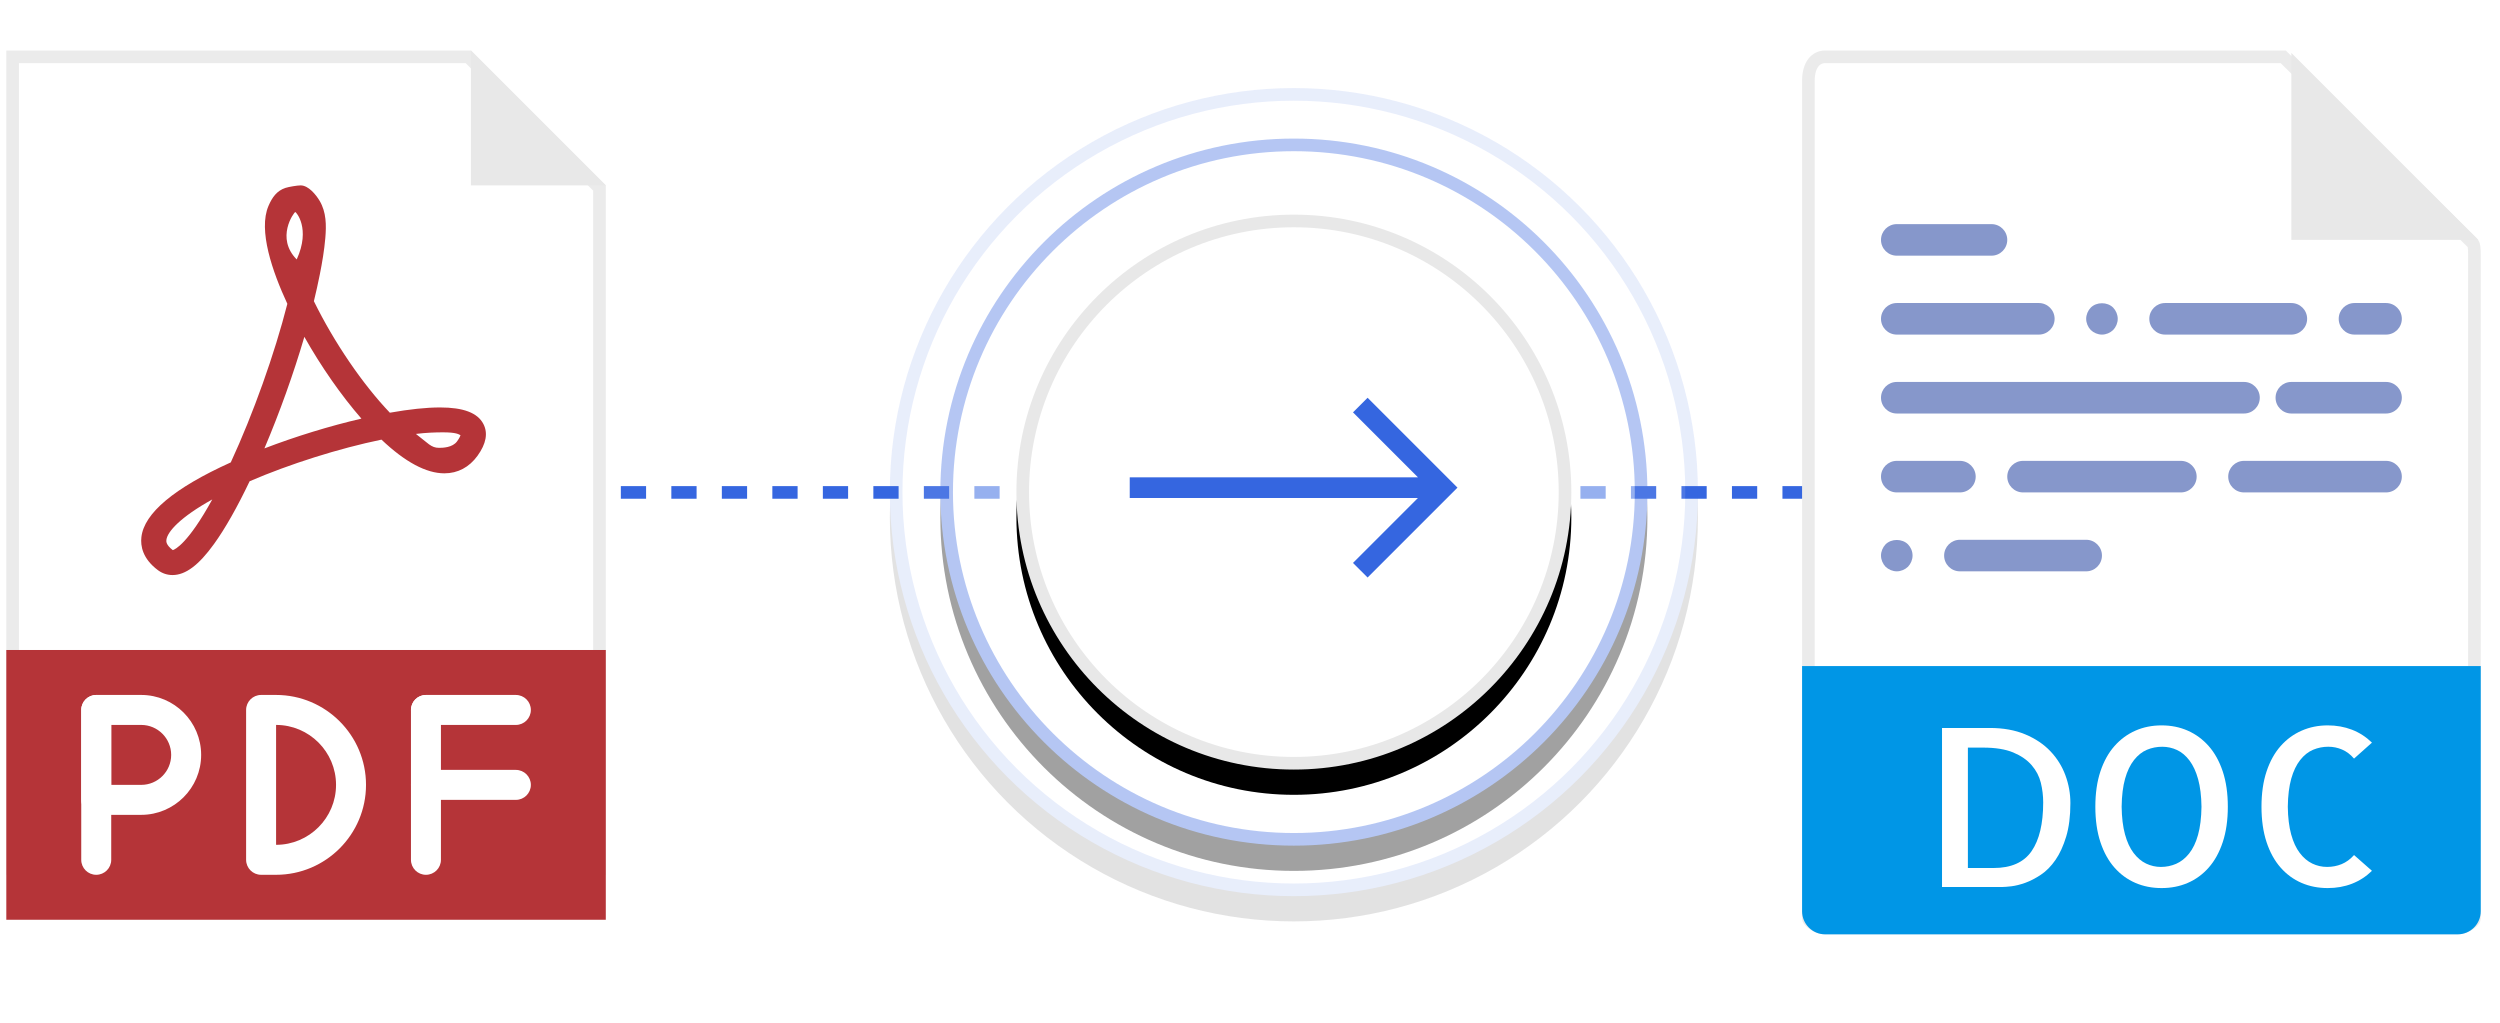 <?xml version="1.0" encoding="UTF-8"?>
<svg width="198px" height="81px" viewBox="0 0 198 81" version="1.1" xmlns="http://www.w3.org/2000/svg" xmlns:xlink="http://www.w3.org/1999/xlink">
    <title>pdf-to-word</title>
    <defs>
        <circle id="path-1" cx="32.975" cy="32.975" r="28"></circle>
        <filter x="-23.2%" y="-19.6%" width="146.4%" height="146.4%" filterUnits="objectBoundingBox" id="filter-2">
            <feOffset dx="0" dy="2" in="SourceAlpha" result="shadowOffsetOuter1"></feOffset>
            <feGaussianBlur stdDeviation="4" in="shadowOffsetOuter1" result="shadowBlurOuter1"></feGaussianBlur>
            <feComposite in="shadowBlurOuter1" in2="SourceAlpha" operator="out" result="shadowBlurOuter1"></feComposite>
            <feColorMatrix values="0 0 0 0 0   0 0 0 0 0   0 0 0 0 0  0 0 0 0.085 0" type="matrix" in="shadowBlurOuter1"></feColorMatrix>
        </filter>
        <circle id="path-3" cx="32.975" cy="32.975" r="32"></circle>
        <filter x="-20.3%" y="-17.2%" width="140.6%" height="140.6%" filterUnits="objectBoundingBox" id="filter-4">
            <feOffset dx="0" dy="2" in="SourceAlpha" result="shadowOffsetOuter1"></feOffset>
            <feGaussianBlur stdDeviation="4" in="shadowOffsetOuter1" result="shadowBlurOuter1"></feGaussianBlur>
            <feComposite in="shadowBlurOuter1" in2="SourceAlpha" operator="out" result="shadowBlurOuter1"></feComposite>
            <feColorMatrix values="0 0 0 0 0   0 0 0 0 0   0 0 0 0 0  0 0 0 0.085 0" type="matrix" in="shadowBlurOuter1"></feColorMatrix>
        </filter>
        <circle id="path-5" cx="32.975" cy="32.975" r="21.975"></circle>
        <filter x="-29.6%" y="-25.0%" width="159.2%" height="159.2%" filterUnits="objectBoundingBox" id="filter-6">
            <feOffset dx="0" dy="2" in="SourceAlpha" result="shadowOffsetOuter1"></feOffset>
            <feGaussianBlur stdDeviation="4" in="shadowOffsetOuter1" result="shadowBlurOuter1"></feGaussianBlur>
            <feComposite in="shadowBlurOuter1" in2="SourceAlpha" operator="out" result="shadowBlurOuter1"></feComposite>
            <feColorMatrix values="0 0 0 0 0   0 0 0 0 0   0 0 0 0 0  0 0 0 0.085 0" type="matrix" in="shadowBlurOuter1"></feColorMatrix>
        </filter>
    </defs>
    <g id="Page-1" stroke="none" stroke-width="1" fill="none" fill-rule="evenodd">
        <g id="Smartpdf-covert-to-word" transform="translate(-621, -147)">
            <g id="Group-6" transform="translate(621.5, 151)">
                <line x1="40.67" y1="35" x2="161.67" y2="35" id="Path-9" stroke="#3566E0" stroke-dasharray="2"></line>
                <g id="Group-5" transform="translate(69, 2)">
                    <g id="Oval" opacity="0.416">
                        <use fill="black" fill-opacity="1" filter="url(#filter-2)" xlink:href="#path-1"></use>
                        <circle stroke="#3566E0" stroke-width="1" stroke-linejoin="square" fill="#FFFFFF" fill-rule="evenodd" cx="32.975" cy="32.975" r="27.5"></circle>
                    </g>
                    <g id="Oval-Copy-4" opacity="0.117">
                        <use fill="black" fill-opacity="1" filter="url(#filter-4)" xlink:href="#path-3"></use>
                        <circle stroke="#3566E0" stroke-width="1" stroke-linejoin="square" fill="#FFFFFF" fill-rule="evenodd" cx="32.975" cy="32.975" r="31.5"></circle>
                    </g>
                    <g id="Oval-Copy-3">
                        <use fill="black" fill-opacity="1" filter="url(#filter-6)" xlink:href="#path-5"></use>
                        <circle stroke="#E8E8E8" stroke-width="1" stroke-linejoin="square" fill="#FFFFFF" fill-rule="evenodd" cx="32.975" cy="32.975" r="21.475"></circle>
                    </g>
                    <g id="011-right-arrow" transform="translate(19.975, 25.475)" fill="#3566E0" fill-rule="nonzero">
                        <polygon id="Path" points="18.838 0.027 17.682 1.184 22.827 6.329 0 6.329 0 7.964 22.827 7.964 17.682 13.109 18.838 14.265 25.957 7.146"></polygon>
                    </g>
                </g>
                <g id="doc" transform="translate(141.6, 0)">
                    <path d="M38.731,0.5 L53.699,15.219 C53.851,15.371 53.875,15.611 53.875,16.223 L53.875,16.223 L53.875,68.75 C53.875,68.893 53.651,69.065 53.442,69.208 C53.2,69.373 52.888,69.5 52.546,69.5 L52.546,69.5 L2.454,69.5 C2.112,69.5 1.8,69.373 1.558,69.208 C1.349,69.065 1.125,68.893 1.125,68.75 L1.125,68.75 L1.125,2.408 C1.125,1.784 1.263,1.297 1.516,0.965 C1.75,0.657 2.084,0.5 2.454,0.5 L2.454,0.5 L38.731,0.5 Z" id="Path" stroke="#EBEBEB" fill="#FFFFFF"></path>
                    <polygon id="Path" fill="#E8E8E8" fill-rule="nonzero" points="39.375 0.189 39.375 15 54.186 15"></polygon>
                    <path d="M15.625,16.25 L8.125,16.25 C7.435,16.25 6.875,15.69 6.875,15 C6.875,14.31 7.435,13.75 8.125,13.75 L15.625,13.75 C16.315,13.75 16.875,14.31 16.875,15 C16.875,15.69 16.315,16.25 15.625,16.25 Z" id="Path" fill="#8697CB" fill-rule="nonzero"></path>
                    <path d="M19.375,22.5 L8.125,22.5 C7.435,22.5 6.875,21.94 6.875,21.25 C6.875,20.56 7.435,20 8.125,20 L19.375,20 C20.065,20 20.625,20.56 20.625,21.25 C20.625,21.94 20.065,22.5 19.375,22.5 Z" id="Path" fill="#8697CB" fill-rule="nonzero"></path>
                    <path d="M24.375,22.5 C24.05,22.5 23.725,22.363 23.488,22.137 C23.262,21.9 23.125,21.575 23.125,21.25 C23.125,20.925 23.262,20.6 23.488,20.363 C23.95,19.9 24.8,19.9 25.262,20.363 C25.488,20.6 25.625,20.925 25.625,21.25 C25.625,21.575 25.488,21.9 25.262,22.137 C25.025,22.363 24.7,22.5 24.375,22.5 Z" id="Path" fill="#8697CB" fill-rule="nonzero"></path>
                    <path d="M39.375,22.5 L29.375,22.5 C28.685,22.5 28.125,21.94 28.125,21.25 C28.125,20.56 28.685,20 29.375,20 L39.375,20 C40.065,20 40.625,20.56 40.625,21.25 C40.625,21.94 40.065,22.5 39.375,22.5 Z" id="Path" fill="#8697CB" fill-rule="nonzero"></path>
                    <path d="M8.125,41.25 C7.8,41.25 7.475,41.112 7.237,40.888 C7.013,40.65 6.875,40.325 6.875,40 C6.875,39.675 7.013,39.35 7.237,39.112 C7.7,38.65 8.55,38.65 9.012,39.112 C9.238,39.35 9.375,39.663 9.375,40 C9.375,40.325 9.238,40.65 9.012,40.888 C8.775,41.112 8.45,41.25 8.125,41.25 Z" id="Path" fill="#8697CB" fill-rule="nonzero"></path>
                    <path d="M23.125,41.25 L13.125,41.25 C12.435,41.25 11.875,40.69 11.875,40 C11.875,39.31 12.435,38.75 13.125,38.75 L23.125,38.75 C23.815,38.75 24.375,39.31 24.375,40 C24.375,40.69 23.815,41.25 23.125,41.25 Z" id="Path" fill="#8697CB" fill-rule="nonzero"></path>
                    <path d="M46.875,22.5 L44.375,22.5 C43.685,22.5 43.125,21.94 43.125,21.25 C43.125,20.56 43.685,20 44.375,20 L46.875,20 C47.565,20 48.125,20.56 48.125,21.25 C48.125,21.94 47.565,22.5 46.875,22.5 Z" id="Path" fill="#8697CB" fill-rule="nonzero"></path>
                    <path d="M35.625,28.75 L8.125,28.75 C7.435,28.75 6.875,28.19 6.875,27.5 C6.875,26.81 7.435,26.25 8.125,26.25 L35.625,26.25 C36.315,26.25 36.875,26.81 36.875,27.5 C36.875,28.19 36.315,28.75 35.625,28.75 Z" id="Path" fill="#8697CB" fill-rule="nonzero"></path>
                    <path d="M46.875,28.75 L39.375,28.75 C38.685,28.75 38.125,28.19 38.125,27.5 C38.125,26.81 38.685,26.25 39.375,26.25 L46.875,26.25 C47.565,26.25 48.125,26.81 48.125,27.5 C48.125,28.19 47.565,28.75 46.875,28.75 Z" id="Path" fill="#8697CB" fill-rule="nonzero"></path>
                    <path d="M13.125,35 L8.125,35 C7.435,35 6.875,34.44 6.875,33.75 C6.875,33.06 7.435,32.5 8.125,32.5 L13.125,32.5 C13.815,32.5 14.375,33.06 14.375,33.75 C14.375,34.44 13.815,35 13.125,35 Z" id="Path" fill="#8697CB" fill-rule="nonzero"></path>
                    <path d="M30.625,35 L18.125,35 C17.435,35 16.875,34.44 16.875,33.75 C16.875,33.06 17.435,32.5 18.125,32.5 L30.625,32.5 C31.315,32.5 31.875,33.06 31.875,33.75 C31.875,34.44 31.315,35 30.625,35 Z" id="Path" fill="#8697CB" fill-rule="nonzero"></path>
                    <path d="M46.875,35 L35.625,35 C34.935,35 34.375,34.44 34.375,33.75 C34.375,33.06 34.935,32.5 35.625,32.5 L46.875,32.5 C47.565,32.5 48.125,33.06 48.125,33.75 C48.125,34.44 47.565,35 46.875,35 Z" id="Path" fill="#8697CB" fill-rule="nonzero"></path>
                    <path d="M52.546,70 L2.454,70 C1.444,70 0.625,69.181 0.625,68.171 L0.625,48.75 L54.375,48.75 L54.375,68.171 C54.375,69.181 53.556,70 52.546,70 Z" id="Path" fill="#0096E6" fill-rule="nonzero"></path>
                    <g id="Group" transform="translate(11.25, 52.5)" fill="#FFFFFF" fill-rule="nonzero">
                        <path d="M10.625,7.103 C10.625,8.139 10.514,9.025 10.291,9.76 C10.069,10.495 9.787,11.11 9.445,11.606 C9.102,12.102 8.719,12.492 8.291,12.777 C7.864,13.062 7.451,13.275 7.053,13.419 C6.654,13.561 6.289,13.652 5.959,13.693 C5.629,13.73 5.384,13.75 5.225,13.75 L0.458,13.75 L0.458,1.155 L4.25,1.155 C5.31,1.155 6.241,1.324 7.044,1.659 C7.846,1.994 8.514,2.442 9.044,3 C9.574,3.558 9.969,4.194 10.231,4.905 C10.494,5.617 10.625,6.35 10.625,7.103 Z M4.541,12.246 C5.931,12.246 6.934,11.803 7.549,10.914 C8.164,10.025 8.471,8.738 8.471,7.051 C8.471,6.527 8.409,6.009 8.284,5.496 C8.158,4.984 7.916,4.52 7.558,4.104 C7.199,3.688 6.711,3.351 6.096,3.095 C5.481,2.839 4.684,2.71 3.704,2.71 L2.507,2.71 L2.507,12.246 L4.541,12.246 L4.541,12.246 Z" id="Shape"></path>
                        <path d="M23.094,7.393 C23.094,8.453 22.96,9.386 22.692,10.195 C22.425,11.004 22.054,11.676 21.581,12.211 C21.109,12.748 20.556,13.151 19.924,13.425 C19.291,13.699 18.599,13.835 17.848,13.835 C17.096,13.835 16.404,13.699 15.771,13.425 C15.139,13.151 14.586,12.748 14.114,12.211 C13.641,11.675 13.27,11.004 13.002,10.195 C12.735,9.386 12.601,8.451 12.601,7.393 C12.601,6.334 12.735,5.401 13.002,4.599 C13.27,3.795 13.64,3.126 14.114,2.591 C14.586,2.055 15.139,1.649 15.771,1.369 C16.404,1.089 17.096,0.95 17.848,0.95 C18.599,0.95 19.291,1.089 19.924,1.369 C20.556,1.649 21.109,2.055 21.581,2.591 C22.054,3.127 22.424,3.796 22.692,4.599 C22.959,5.401 23.094,6.332 23.094,7.393 Z M17.795,12.161 C18.216,12.161 18.617,12.079 19,11.914 C19.381,11.749 19.724,11.477 20.025,11.102 C20.326,10.726 20.564,10.234 20.734,9.624 C20.904,9.014 20.995,8.271 21.008,7.394 C20.996,6.539 20.907,5.812 20.742,5.215 C20.578,4.616 20.35,4.124 20.059,3.736 C19.767,3.349 19.438,3.07 19.067,2.899 C18.698,2.728 18.308,2.643 17.896,2.643 C17.475,2.643 17.073,2.721 16.691,2.881 C16.309,3.041 15.967,3.311 15.666,3.692 C15.364,4.075 15.127,4.566 14.957,5.171 C14.787,5.776 14.695,6.515 14.684,7.393 C14.695,8.248 14.784,8.976 14.949,9.58 C15.114,10.184 15.341,10.676 15.633,11.059 C15.924,11.441 16.254,11.719 16.624,11.896 C16.995,12.072 17.385,12.161 17.795,12.161 Z" id="Shape"></path>
                        <path d="M34.509,12.469 C34.041,12.924 33.511,13.266 32.92,13.494 C32.328,13.723 31.69,13.835 31.006,13.835 C30.254,13.835 29.562,13.699 28.93,13.425 C28.297,13.151 27.745,12.748 27.273,12.211 C26.8,11.675 26.429,11.004 26.161,10.195 C25.894,9.386 25.76,8.451 25.76,7.393 C25.76,6.334 25.894,5.401 26.161,4.599 C26.429,3.795 26.799,3.126 27.273,2.591 C27.745,2.055 28.3,1.649 28.939,1.369 C29.576,1.089 30.266,0.95 31.006,0.95 C31.69,0.95 32.328,1.064 32.92,1.291 C33.513,1.52 34.041,1.861 34.509,2.316 L33.09,3.581 C32.805,3.25 32.489,3.011 32.141,2.864 C31.794,2.716 31.433,2.641 31.056,2.641 C30.635,2.641 30.233,2.72 29.851,2.88 C29.469,3.04 29.128,3.31 28.826,3.691 C28.524,4.074 28.288,4.565 28.117,5.17 C27.948,5.775 27.855,6.514 27.844,7.391 C27.855,8.246 27.944,8.975 28.109,9.579 C28.274,10.182 28.501,10.675 28.793,11.057 C29.084,11.44 29.414,11.717 29.784,11.895 C30.154,12.072 30.544,12.16 30.955,12.16 C31.366,12.16 31.75,12.085 32.109,11.938 C32.468,11.79 32.795,11.55 33.091,11.22 L34.509,12.469 Z" id="Path"></path>
                    </g>
                </g>
                <g id="file-(2)">
                    <path d="M36.59,0.5 L46.979,10.89 L46.979,64.784 L0.5,64.784 L0.5,0.5 L36.59,0.5 Z" id="Path" stroke="#EBEBEB" fill="#FFFFFF"></path>
                    <polygon id="Path" fill="#E8E8E8" fill-rule="nonzero" points="36.797 0 36.797 10.683 47.479 10.683"></polygon>
                    <polygon id="Path" fill="#B53438" fill-rule="nonzero" points="0 47.479 47.479 47.479 47.479 68.845 0 68.845"></polygon>
                    <g id="Group" transform="translate(5.916, 50.962)" fill="#FFFFFF" fill-rule="nonzero">
                        <path d="M1.205,14.322 C0.55,14.322 0.018,13.791 0.018,13.136 L0.018,1.266 C0.018,0.61 0.55,0.079 1.205,0.079 C1.861,0.079 2.393,0.61 2.393,1.266 L2.393,13.136 C2.393,13.791 1.861,14.322 1.205,14.322 Z" id="Path"></path>
                        <path d="M34.441,2.453 L27.319,2.453 C26.664,2.453 26.132,1.921 26.132,1.266 C26.132,0.61 26.664,0.079 27.319,0.079 L34.441,0.079 C35.096,0.079 35.628,0.61 35.628,1.266 C35.628,1.921 35.096,2.453 34.441,2.453 Z" id="Path"></path>
                        <path d="M34.441,8.388 L27.319,8.388 C26.664,8.388 26.132,7.856 26.132,7.201 C26.132,6.546 26.664,6.014 27.319,6.014 L34.441,6.014 C35.096,6.014 35.628,6.546 35.628,7.201 C35.628,7.856 35.096,8.388 34.441,8.388 Z" id="Path"></path>
                        <path d="M27.319,14.322 C26.664,14.322 26.132,13.791 26.132,13.136 L26.132,1.266 C26.132,0.61 26.664,0.079 27.319,0.079 C27.975,0.079 28.506,0.61 28.506,1.266 L28.506,13.136 C28.506,13.791 27.975,14.322 27.319,14.322 Z" id="Path"></path>
                    </g>
                    <path d="M22.886,12.792 C22.77,12.83 21.313,14.845 23,16.549 C24.123,14.079 22.938,12.777 22.886,12.792 M23.605,22.679 C22.758,25.569 21.641,28.69 20.441,31.514 C22.912,30.567 25.601,29.74 28.124,29.155 C26.528,27.323 24.932,25.036 23.605,22.679 M32.44,30.367 C33.404,31.099 33.639,31.469 34.271,31.469 C34.547,31.469 35.337,31.458 35.701,30.954 C35.878,30.71 35.947,30.553 35.973,30.471 C35.828,30.394 35.634,30.241 34.583,30.241 C33.985,30.241 33.234,30.267 32.44,30.367 M16.311,35.557 C13.782,36.959 12.752,38.112 12.678,38.762 C12.666,38.87 12.634,39.153 13.187,39.571 C13.364,39.515 14.393,39.052 16.311,35.557 M13.161,41.544 C12.749,41.544 12.354,41.413 12.017,41.164 C10.786,40.25 10.62,39.234 10.698,38.543 C10.913,36.642 13.294,34.651 17.778,32.622 C19.557,28.771 21.249,24.027 22.258,20.063 C21.079,17.526 19.931,14.234 20.766,12.303 C21.059,11.626 21.426,11.107 22.108,10.882 C22.378,10.794 23.059,10.683 23.31,10.683 C23.931,10.683 24.527,11.424 24.814,11.905 C25.348,12.799 25.351,13.84 25.266,14.845 C25.184,15.82 25.018,16.79 24.827,17.749 C24.687,18.454 24.529,19.156 24.36,19.855 C25.955,23.106 28.212,26.419 30.377,28.687 C31.929,28.411 33.263,28.27 34.35,28.27 C36.201,28.27 37.325,28.696 37.782,29.574 C38.162,30.3 38.005,31.15 37.32,32.097 C36.661,33.008 35.755,33.488 34.695,33.488 C33.254,33.488 31.581,32.591 29.713,30.819 C26.357,31.512 22.439,32.748 19.271,34.115 C18.282,36.187 17.335,37.857 16.452,39.082 C15.242,40.762 14.196,41.544 13.161,41.544" id="Shape" fill="#B53438" fill-rule="nonzero"></path>
                    <path d="M10.683,60.536 L7.122,60.536 C6.467,60.536 5.935,60.005 5.935,59.349 L5.935,52.227 C5.935,51.572 6.467,51.04 7.122,51.04 L10.683,51.04 C13.301,51.04 15.431,53.17 15.431,55.789 C15.431,58.407 13.301,60.536 10.683,60.536 L10.683,60.536 Z M8.309,58.162 L10.683,58.162 C11.992,58.162 13.057,57.098 13.057,55.789 C13.057,54.479 11.992,53.414 10.683,53.414 L8.309,53.414 L8.309,58.162 Z" id="Shape" fill="#FFFFFF" fill-rule="nonzero"></path>
                    <path d="M21.366,65.284 L20.179,65.284 C19.523,65.284 18.992,64.752 18.992,64.097 L18.992,52.227 C18.992,51.572 19.523,51.04 20.179,51.04 L21.366,51.04 C25.292,51.04 28.488,54.234 28.488,58.162 C28.488,62.09 25.292,65.284 21.366,65.284 Z M21.366,53.414 L21.366,62.91 C23.984,62.91 26.114,60.781 26.114,58.162 C26.114,55.544 23.984,53.414 21.366,53.414 Z" id="Shape" fill="#FFFFFF" fill-rule="nonzero"></path>
                </g>
            </g>
        </g>
    </g>
</svg>